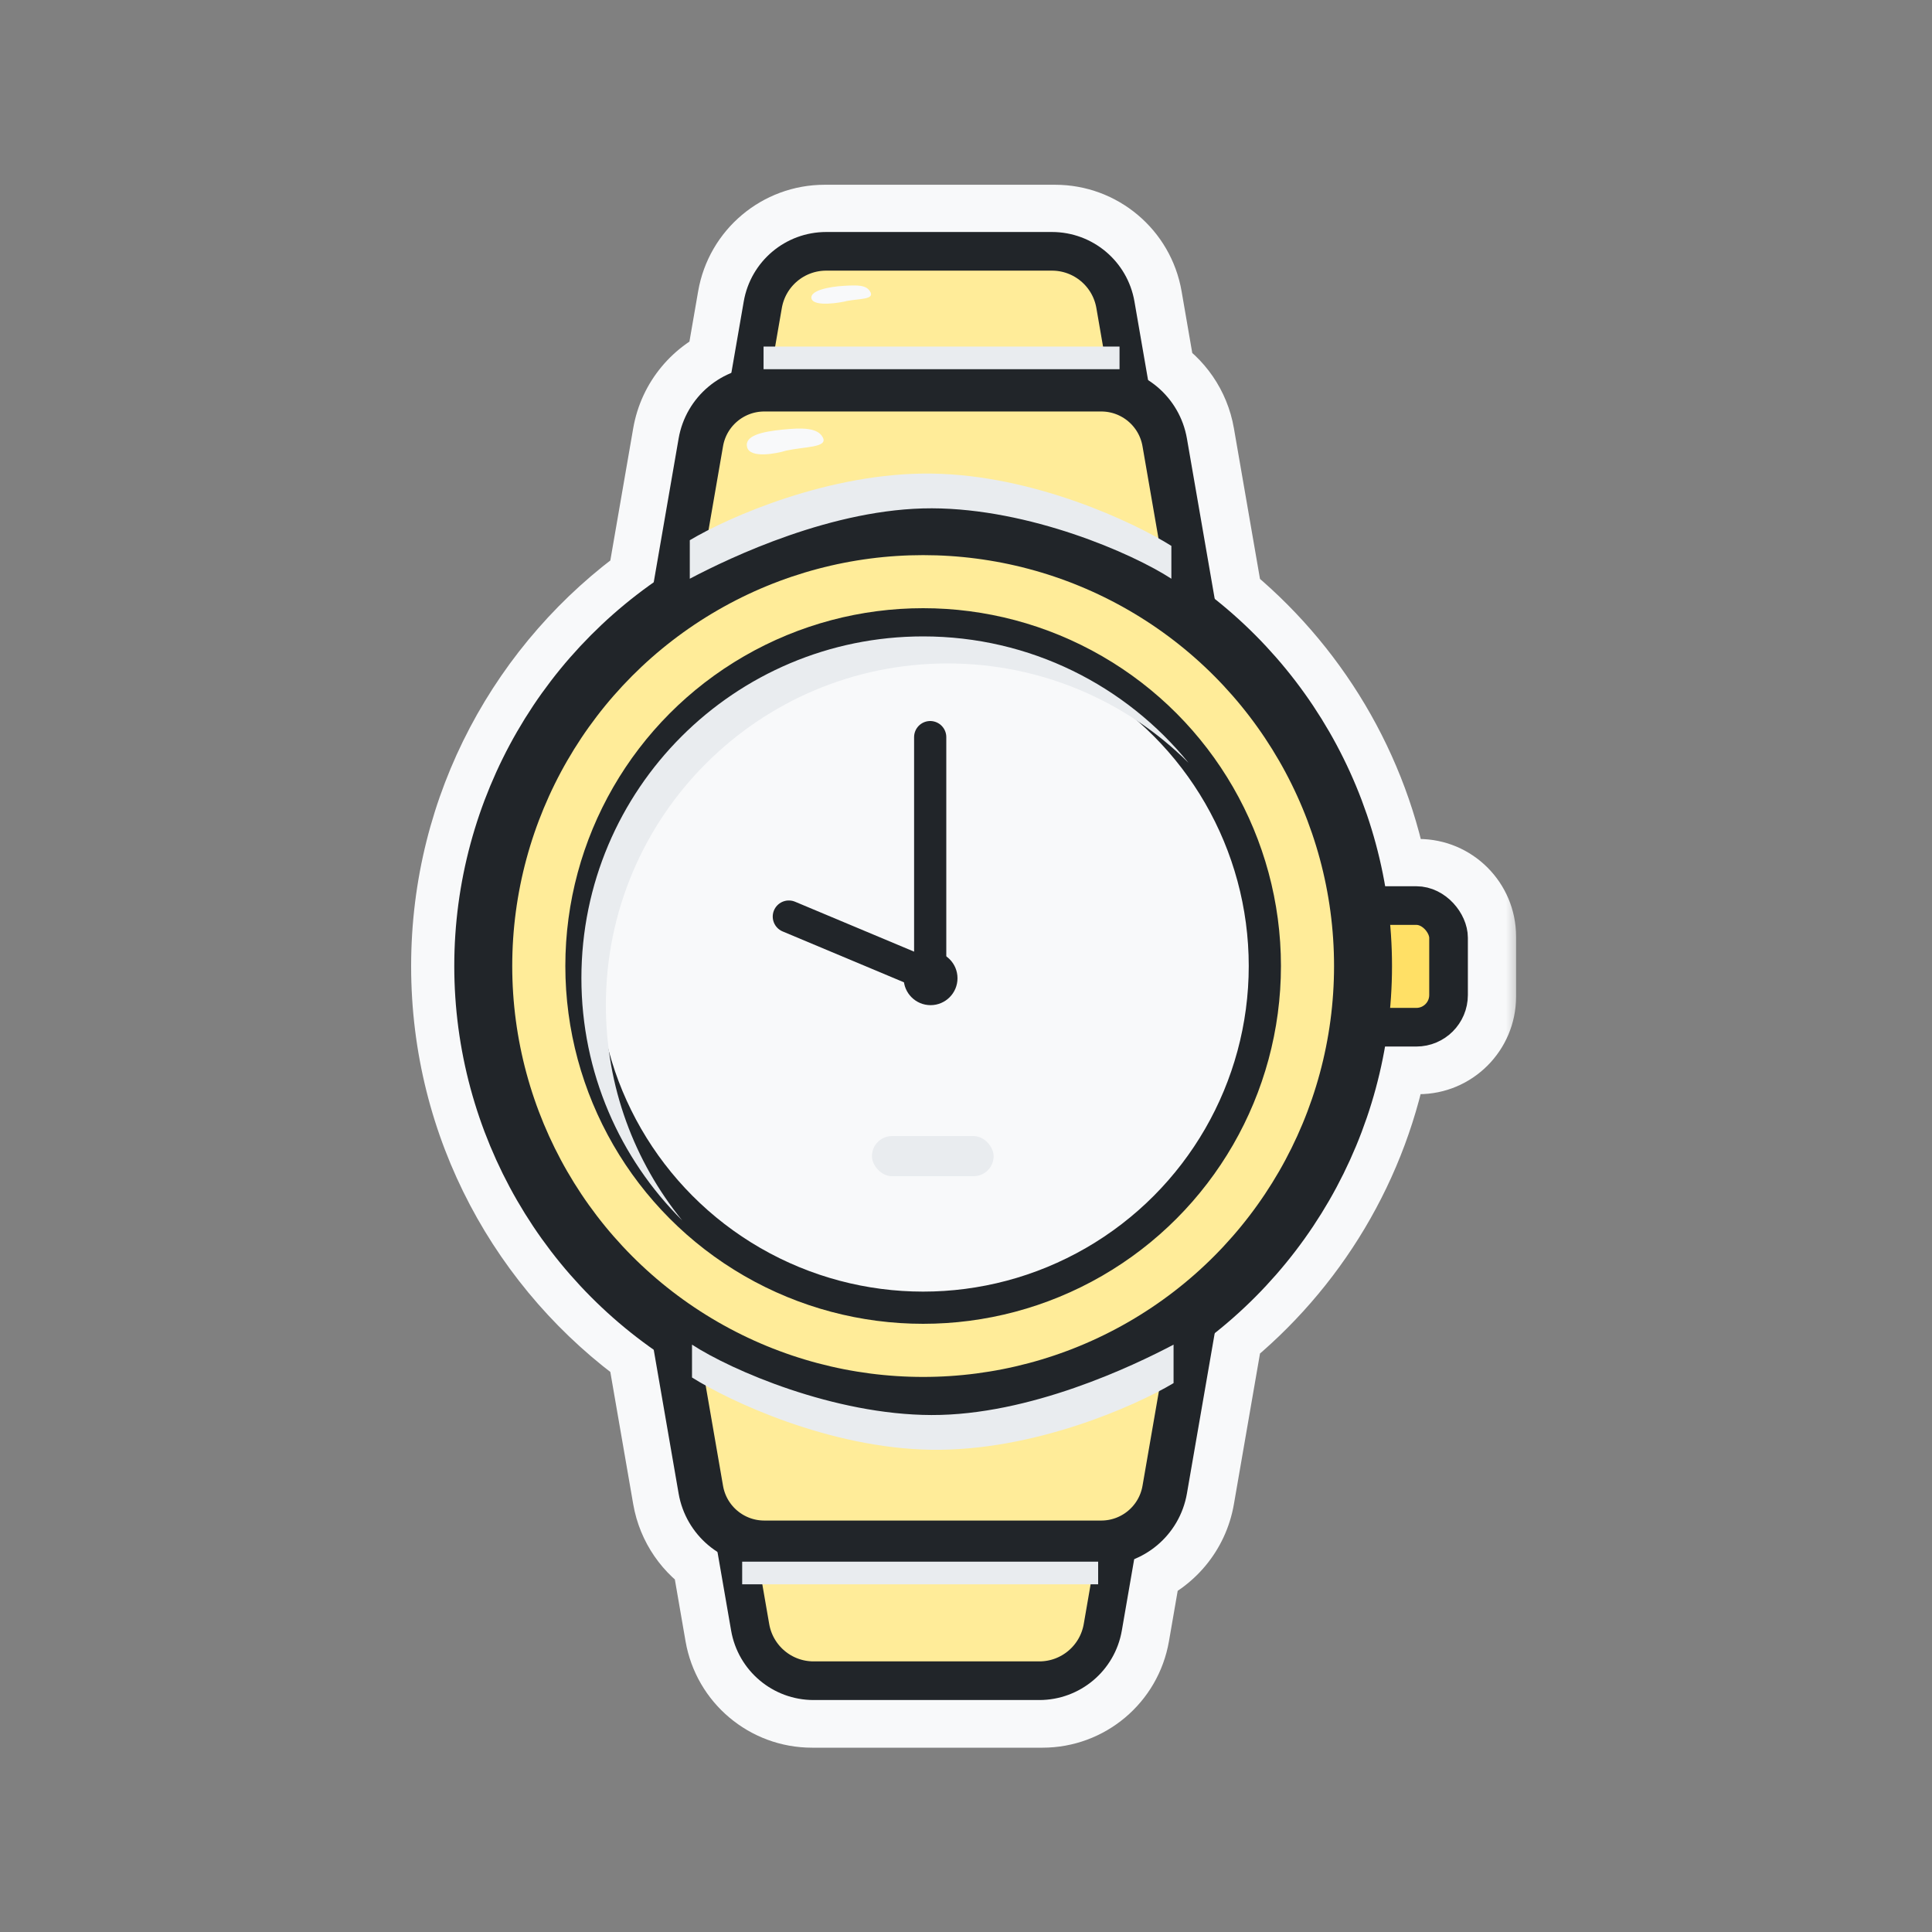 <svg width="60" height="60" viewBox="0 0 60 60" fill="none" xmlns="http://www.w3.org/2000/svg">
<rect x="0" y="0" width="60" height="60" fill="#808080" stroke="none"/>
<mask id="path-1-outside-1_50_7467" maskUnits="userSpaceOnUse" x="12.268" y="5.238" width="35" height="50" fill="black">
<rect fill="white" x="12.268" y="5.238" width="35" height="50"/>
<path fill-rule="evenodd" clip-rule="evenodd" d="M25.61 7.238C24.4 7.238 23.366 8.108 23.16 9.299L22.764 11.585C21.935 11.903 21.302 12.638 21.143 13.556L20.329 18.252C16.66 20.867 14.268 25.158 14.268 30.007C14.268 34.856 16.66 39.147 20.329 41.762L21.143 46.457C21.273 47.21 21.722 47.839 22.336 48.217L22.768 50.714C22.975 51.906 24.009 52.776 25.218 52.776H32.376C33.585 52.776 34.619 51.906 34.825 50.714L35.221 48.428C36.05 48.111 36.683 47.376 36.842 46.457L37.717 41.406C37.726 41.355 37.729 41.305 37.726 41.255C40.404 39.101 42.297 36.011 42.907 32.481H44.054C44.898 32.481 45.584 31.796 45.584 30.951V29.085C45.584 28.24 44.898 27.555 44.054 27.555H42.911C42.305 24.016 40.41 20.917 37.726 18.759C37.729 18.709 37.726 18.658 37.717 18.608L36.842 13.556C36.712 12.804 36.264 12.174 35.649 11.797L35.217 9.299C35.01 8.108 33.977 7.238 32.767 7.238H25.61ZM36.199 17.685L35.523 13.785C35.496 13.628 35.44 13.482 35.361 13.352C35.322 13.361 35.281 13.365 35.239 13.365H23.137C22.985 13.365 22.841 13.305 22.734 13.199C22.597 13.362 22.5 13.562 22.462 13.785L21.852 17.303C23.888 16.205 26.218 15.581 28.693 15.581C31.443 15.581 34.012 16.35 36.199 17.685ZM23.846 18.053C25.343 17.446 26.979 17.111 28.693 17.111C30.407 17.111 32.044 17.446 33.54 18.053H23.846ZM21.369 19.392H36.018C38.881 21.371 40.904 24.478 41.445 28.072C41.206 28.341 41.061 28.696 41.061 29.085V30.951C41.061 31.338 41.205 31.692 41.442 31.961C40.897 35.546 38.876 38.646 36.018 40.622H21.369C18.003 38.295 15.797 34.408 15.797 30.007C15.797 25.605 18.003 21.718 21.369 19.392ZM21.852 42.711L22.462 46.229C22.489 46.386 22.545 46.532 22.624 46.662C22.664 46.653 22.704 46.649 22.746 46.649L34.848 46.649C35 46.649 35.145 46.709 35.252 46.815C35.389 46.651 35.485 46.451 35.523 46.229L36.199 42.328C34.012 43.663 31.443 44.432 28.693 44.432C26.218 44.432 23.888 43.809 21.852 42.711ZM33.54 41.961C32.044 42.568 30.408 42.903 28.693 42.903C26.979 42.903 25.342 42.568 23.846 41.961H33.54ZM43.059 31.334C43.098 30.897 43.119 30.454 43.119 30.007C43.119 29.567 43.099 29.132 43.061 28.702H44.054C44.265 28.702 44.436 28.874 44.436 29.085V30.951C44.436 31.162 44.265 31.334 44.054 31.334H43.059ZM34.299 11.415C34.339 11.415 34.379 11.416 34.419 11.418L34.086 9.495C33.975 8.854 33.418 8.385 32.767 8.385H25.61C24.959 8.385 24.402 8.854 24.291 9.495L23.958 11.415H34.299ZM33.695 50.518L34.027 48.598H23.687C23.646 48.598 23.606 48.597 23.566 48.596L23.899 50.518C24.01 51.16 24.567 51.629 25.218 51.629H32.376C33.027 51.629 33.583 51.16 33.695 50.518Z"/>
</mask>
<path fill-rule="evenodd" clip-rule="evenodd" d="M25.61 7.238C24.4 7.238 23.366 8.108 23.16 9.299L22.764 11.585C21.935 11.903 21.302 12.638 21.143 13.556L20.329 18.252C16.66 20.867 14.268 25.158 14.268 30.007C14.268 34.856 16.66 39.147 20.329 41.762L21.143 46.457C21.273 47.21 21.722 47.839 22.336 48.217L22.768 50.714C22.975 51.906 24.009 52.776 25.218 52.776H32.376C33.585 52.776 34.619 51.906 34.825 50.714L35.221 48.428C36.05 48.111 36.683 47.376 36.842 46.457L37.717 41.406C37.726 41.355 37.729 41.305 37.726 41.255C40.404 39.101 42.297 36.011 42.907 32.481H44.054C44.898 32.481 45.584 31.796 45.584 30.951V29.085C45.584 28.24 44.898 27.555 44.054 27.555H42.911C42.305 24.016 40.41 20.917 37.726 18.759C37.729 18.709 37.726 18.658 37.717 18.608L36.842 13.556C36.712 12.804 36.264 12.174 35.649 11.797L35.217 9.299C35.01 8.108 33.977 7.238 32.767 7.238H25.61ZM36.199 17.685L35.523 13.785C35.496 13.628 35.44 13.482 35.361 13.352C35.322 13.361 35.281 13.365 35.239 13.365H23.137C22.985 13.365 22.841 13.305 22.734 13.199C22.597 13.362 22.5 13.562 22.462 13.785L21.852 17.303C23.888 16.205 26.218 15.581 28.693 15.581C31.443 15.581 34.012 16.35 36.199 17.685ZM23.846 18.053C25.343 17.446 26.979 17.111 28.693 17.111C30.407 17.111 32.044 17.446 33.54 18.053H23.846ZM21.369 19.392H36.018C38.881 21.371 40.904 24.478 41.445 28.072C41.206 28.341 41.061 28.696 41.061 29.085V30.951C41.061 31.338 41.205 31.692 41.442 31.961C40.897 35.546 38.876 38.646 36.018 40.622H21.369C18.003 38.295 15.797 34.408 15.797 30.007C15.797 25.605 18.003 21.718 21.369 19.392ZM21.852 42.711L22.462 46.229C22.489 46.386 22.545 46.532 22.624 46.662C22.664 46.653 22.704 46.649 22.746 46.649L34.848 46.649C35 46.649 35.145 46.709 35.252 46.815C35.389 46.651 35.485 46.451 35.523 46.229L36.199 42.328C34.012 43.663 31.443 44.432 28.693 44.432C26.218 44.432 23.888 43.809 21.852 42.711ZM33.54 41.961C32.044 42.568 30.408 42.903 28.693 42.903C26.979 42.903 25.342 42.568 23.846 41.961H33.54ZM43.059 31.334C43.098 30.897 43.119 30.454 43.119 30.007C43.119 29.567 43.099 29.132 43.061 28.702H44.054C44.265 28.702 44.436 28.874 44.436 29.085V30.951C44.436 31.162 44.265 31.334 44.054 31.334H43.059ZM34.299 11.415C34.339 11.415 34.379 11.416 34.419 11.418L34.086 9.495C33.975 8.854 33.418 8.385 32.767 8.385H25.61C24.959 8.385 24.402 8.854 24.291 9.495L23.958 11.415H34.299ZM33.695 50.518L34.027 48.598H23.687C23.646 48.598 23.606 48.597 23.566 48.596L23.899 50.518C24.01 51.16 24.567 51.629 25.218 51.629H32.376C33.027 51.629 33.583 51.16 33.695 50.518Z" fill="#F8F9FA"/>
<path d="M23.16 9.299L21.682 9.043L21.682 9.043L23.16 9.299ZM22.764 11.585L23.3 12.986C23.794 12.797 24.152 12.362 24.242 11.841L22.764 11.585ZM21.143 13.556L19.665 13.3L21.143 13.556ZM20.329 18.252L21.2 19.473C21.522 19.244 21.74 18.897 21.807 18.508L20.329 18.252ZM20.329 41.762L21.808 41.506C21.74 41.117 21.522 40.77 21.2 40.541L20.329 41.762ZM21.143 46.457L19.665 46.713L19.665 46.713L21.143 46.457ZM22.336 48.217L23.814 47.961C23.74 47.536 23.488 47.164 23.121 46.939L22.336 48.217ZM22.768 50.714L21.29 50.97L21.29 50.97L22.768 50.714ZM34.825 50.714L33.347 50.458L33.347 50.458L34.825 50.714ZM35.221 48.428L34.685 47.027C34.191 47.216 33.833 47.651 33.743 48.172L35.221 48.428ZM36.842 46.457L38.32 46.713L38.32 46.713L36.842 46.457ZM37.717 41.406L36.239 41.15L36.239 41.15L37.717 41.406ZM37.726 41.255L36.786 40.086C36.41 40.389 36.202 40.854 36.228 41.337L37.726 41.255ZM42.907 32.481V30.981C42.178 30.981 41.554 31.506 41.429 32.225L42.907 32.481ZM42.911 27.555L41.433 27.808C41.556 28.529 42.181 29.055 42.911 29.055V27.555ZM37.726 18.759L36.228 18.677C36.202 19.159 36.41 19.625 36.786 19.928L37.726 18.759ZM37.717 18.608L36.239 18.864L36.239 18.864L37.717 18.608ZM36.842 13.556L38.32 13.3L38.32 13.3L36.842 13.556ZM35.649 11.797L34.171 12.053C34.245 12.477 34.497 12.849 34.864 13.075L35.649 11.797ZM35.217 9.299L36.695 9.043L36.695 9.043L35.217 9.299ZM36.199 17.685L35.417 18.966C35.92 19.272 36.556 19.257 37.042 18.926C37.529 18.595 37.777 18.009 37.677 17.429L36.199 17.685ZM35.523 13.785L34.045 14.041L34.045 14.041L35.523 13.785ZM35.361 13.352L36.643 12.573C36.311 12.026 35.668 11.75 35.043 11.886L35.361 13.352ZM22.734 13.199L23.789 12.133C23.491 11.838 23.084 11.681 22.665 11.7C22.245 11.72 21.854 11.914 21.584 12.235L22.734 13.199ZM22.462 13.785L20.984 13.529L20.984 13.529L22.462 13.785ZM21.852 17.303L20.374 17.047C20.276 17.613 20.51 18.185 20.976 18.521C21.442 18.856 22.059 18.896 22.565 18.623L21.852 17.303ZM23.846 18.053L23.282 16.663C22.617 16.933 22.236 17.636 22.374 18.34C22.511 19.045 23.128 19.553 23.846 19.553V18.053ZM33.54 18.053V19.553C34.258 19.553 34.875 19.045 35.012 18.34C35.15 17.636 34.769 16.933 34.104 16.663L33.54 18.053ZM36.018 19.392L36.871 18.158C36.62 17.984 36.322 17.892 36.018 17.892V19.392ZM21.369 19.392V17.892C21.064 17.892 20.766 17.984 20.516 18.158L21.369 19.392ZM41.445 28.072L42.568 29.066C42.862 28.733 42.994 28.287 42.928 27.848L41.445 28.072ZM41.442 31.961L42.925 32.187C42.991 31.748 42.861 31.303 42.568 30.97L41.442 31.961ZM36.018 40.622V42.122C36.322 42.122 36.62 42.029 36.871 41.856L36.018 40.622ZM21.369 40.622L20.516 41.856C20.766 42.029 21.064 42.122 21.369 42.122V40.622ZM21.852 42.711L22.565 41.391C22.059 41.118 21.442 41.158 20.976 41.493C20.51 41.828 20.276 42.401 20.374 42.967L21.852 42.711ZM22.462 46.229L20.984 46.485L20.984 46.485L22.462 46.229ZM22.624 46.662L21.342 47.441C21.674 47.988 22.317 48.264 22.942 48.128L22.624 46.662ZM22.746 46.649L22.746 45.149H22.746V46.649ZM34.848 46.649L34.848 48.149H34.848V46.649ZM35.252 46.815L34.196 47.88C34.494 48.176 34.902 48.333 35.321 48.313C35.74 48.294 36.131 48.1 36.401 47.779L35.252 46.815ZM35.523 46.229L37.001 46.485L37.001 46.485L35.523 46.229ZM36.199 42.328L37.677 42.584C37.777 42.004 37.529 41.419 37.042 41.088C36.556 40.757 35.92 40.741 35.417 41.048L36.199 42.328ZM33.54 41.961L34.104 43.351C34.769 43.081 35.15 42.378 35.013 41.673C34.875 40.969 34.258 40.461 33.54 40.461V41.961ZM23.846 41.961V40.461C23.128 40.461 22.511 40.969 22.374 41.673C22.236 42.378 22.617 43.081 23.282 43.351L23.846 41.961ZM43.059 31.334L41.565 31.197C41.526 31.617 41.667 32.034 41.951 32.345C42.235 32.656 42.637 32.834 43.059 32.834V31.334ZM43.061 28.702V27.202C42.639 27.202 42.238 27.38 41.954 27.69C41.669 28.001 41.529 28.417 41.567 28.836L43.061 28.702ZM34.419 11.418L34.35 12.917C34.804 12.938 35.243 12.752 35.544 12.41C35.845 12.069 35.975 11.61 35.897 11.162L34.419 11.418ZM34.086 9.495L32.608 9.751L32.608 9.751L34.086 9.495ZM24.291 9.495L25.769 9.751L25.769 9.751L24.291 9.495ZM23.958 11.415L22.48 11.159C22.404 11.595 22.525 12.043 22.81 12.381C23.095 12.72 23.515 12.915 23.958 12.915V11.415ZM34.027 48.598L35.505 48.854C35.581 48.418 35.46 47.971 35.175 47.632C34.89 47.294 34.47 47.098 34.027 47.098V48.598ZM33.694 50.518L35.172 50.774L35.172 50.774L33.694 50.518ZM23.566 48.596L23.635 47.097C23.181 47.076 22.742 47.262 22.441 47.603C22.14 47.944 22.01 48.403 22.088 48.852L23.566 48.596ZM23.899 50.518L25.377 50.262L25.377 50.262L23.899 50.518ZM24.638 9.556C24.72 9.083 25.13 8.738 25.61 8.738V5.738C23.671 5.738 22.013 7.133 21.682 9.043L24.638 9.556ZM24.242 11.841L24.638 9.556L21.682 9.043L21.286 11.329L24.242 11.841ZM22.621 13.812C22.687 13.429 22.951 13.12 23.3 12.986L22.228 10.185C20.918 10.686 19.917 11.847 19.665 13.3L22.621 13.812ZM21.807 18.508L22.621 13.812L19.665 13.3L18.852 17.996L21.807 18.508ZM15.768 30.007C15.768 25.663 17.909 21.819 21.2 19.473L19.459 17.03C15.412 19.915 12.768 24.652 12.768 30.007H15.768ZM21.2 40.541C17.909 38.194 15.768 34.351 15.768 30.007H12.768C12.768 35.362 15.412 40.099 19.459 42.983L21.2 40.541ZM22.621 46.201L21.808 41.506L18.852 42.018L19.665 46.713L22.621 46.201ZM23.121 46.939C22.862 46.779 22.675 46.516 22.621 46.201L19.665 46.713C19.871 47.904 20.582 48.899 21.55 49.495L23.121 46.939ZM24.246 50.458L23.814 47.961L20.858 48.473L21.29 50.97L24.246 50.458ZM25.218 51.276C24.738 51.276 24.328 50.931 24.246 50.458L21.29 50.97C21.621 52.881 23.279 54.276 25.218 54.276V51.276ZM32.376 51.276H25.218V54.276H32.376V51.276ZM33.347 50.458C33.265 50.931 32.855 51.276 32.376 51.276V54.276C34.315 54.276 35.972 52.881 36.303 50.97L33.347 50.458ZM33.743 48.172L33.347 50.458L36.303 50.97L36.699 48.684L33.743 48.172ZM35.364 46.201C35.298 46.585 35.034 46.894 34.685 47.027L35.757 49.829C37.067 49.328 38.069 48.167 38.32 46.713L35.364 46.201ZM36.239 41.15L35.364 46.201L38.32 46.713L39.195 41.662L36.239 41.15ZM36.228 41.337C36.225 41.275 36.229 41.212 36.239 41.15L39.195 41.662C39.224 41.499 39.233 41.335 39.224 41.173L36.228 41.337ZM41.429 32.225C40.883 35.384 39.189 38.154 36.786 40.086L38.666 42.424C41.62 40.048 43.711 36.637 44.386 32.736L41.429 32.225ZM44.054 30.981H42.907V33.981H44.054V30.981ZM44.083 30.951C44.083 30.958 44.082 30.961 44.082 30.962C44.081 30.965 44.078 30.968 44.075 30.972C44.071 30.976 44.067 30.978 44.065 30.979C44.063 30.98 44.06 30.981 44.054 30.981V33.981C45.727 33.981 47.083 32.624 47.083 30.951H44.083ZM44.083 29.085V30.951H47.083V29.085H44.083ZM44.054 29.055C44.06 29.055 44.063 29.056 44.065 29.057C44.067 29.058 44.071 29.06 44.075 29.064C44.078 29.068 44.081 29.071 44.082 29.074C44.082 29.075 44.083 29.078 44.083 29.085H47.083C47.083 27.412 45.727 26.055 44.054 26.055V29.055ZM42.911 29.055H44.054V26.055H42.911V29.055ZM36.786 19.928C39.194 21.864 40.891 24.641 41.433 27.808L44.39 27.302C43.72 23.391 41.626 19.97 38.666 17.59L36.786 19.928ZM36.239 18.864C36.229 18.802 36.225 18.739 36.228 18.677L39.224 18.841C39.233 18.679 39.224 18.515 39.195 18.352L36.239 18.864ZM35.364 13.812L36.239 18.864L39.195 18.352L38.32 13.3L35.364 13.812ZM34.864 13.075C35.123 13.234 35.31 13.498 35.364 13.812L38.32 13.3C38.114 12.11 37.404 11.114 36.435 10.519L34.864 13.075ZM33.739 9.556L34.171 12.053L37.127 11.541L36.695 9.043L33.739 9.556ZM32.767 8.738C33.247 8.738 33.657 9.083 33.739 9.556L36.695 9.043C36.364 7.133 34.706 5.738 32.767 5.738V8.738ZM25.61 8.738H32.767V5.738H25.61V8.738ZM37.677 17.429L37.001 13.529L34.045 14.041L34.721 17.941L37.677 17.429ZM37.001 13.529C36.941 13.184 36.818 12.861 36.643 12.573L34.079 14.131C34.062 14.103 34.051 14.072 34.045 14.041L37.001 13.529ZM35.043 11.886C35.107 11.872 35.173 11.865 35.239 11.865V14.865C35.389 14.865 35.536 14.849 35.68 14.818L35.043 11.886ZM35.239 11.865H23.137V14.865H35.239V11.865ZM23.137 11.865C23.383 11.865 23.617 11.962 23.789 12.133L21.678 14.264C22.064 14.647 22.588 14.865 23.137 14.865V11.865ZM21.584 12.235C21.282 12.596 21.069 13.039 20.984 13.529L23.94 14.041C23.932 14.086 23.912 14.128 23.883 14.163L21.584 12.235ZM20.984 13.529L20.374 17.047L23.33 17.559L23.94 14.041L20.984 13.529ZM22.565 18.623C24.387 17.64 26.473 17.081 28.693 17.081V14.081C25.963 14.081 23.389 14.77 21.14 15.983L22.565 18.623ZM28.693 17.081C31.159 17.081 33.459 17.77 35.417 18.966L36.98 16.405C34.565 14.931 31.726 14.081 28.693 14.081V17.081ZM28.693 15.611C26.782 15.611 24.954 15.984 23.282 16.663L24.41 19.443C25.73 18.907 27.175 18.611 28.693 18.611V15.611ZM34.104 16.663C32.432 15.984 30.604 15.611 28.693 15.611V18.611C30.211 18.611 31.656 18.907 32.976 19.443L34.104 16.663ZM23.846 19.553H33.54V16.553H23.846V19.553ZM36.018 17.892H21.369V20.892H36.018V17.892ZM42.928 27.848C42.324 23.833 40.063 20.365 36.871 18.158L35.165 20.625C37.698 22.377 39.484 25.124 39.961 28.295L42.928 27.848ZM42.561 29.085C42.561 29.081 42.561 29.079 42.562 29.078C42.562 29.076 42.562 29.075 42.562 29.074C42.563 29.072 42.565 29.069 42.568 29.066L40.321 27.078C39.849 27.611 39.561 28.316 39.561 29.085H42.561ZM42.561 30.951V29.085H39.561V30.951H42.561ZM42.568 30.97C42.565 30.967 42.563 30.964 42.562 30.962C42.562 30.961 42.562 30.96 42.562 30.958C42.561 30.957 42.561 30.955 42.561 30.951H39.561C39.561 31.717 39.847 32.419 40.316 32.952L42.568 30.97ZM36.871 41.856C40.058 39.653 42.316 36.193 42.925 32.187L39.959 31.736C39.478 34.899 37.693 37.64 35.165 39.388L36.871 41.856ZM21.369 42.122H36.018V39.122H21.369V42.122ZM14.297 30.007C14.297 34.922 16.762 39.261 20.516 41.856L22.222 39.388C19.243 37.329 17.297 33.895 17.297 30.007H14.297ZM20.516 18.158C16.762 20.753 14.297 25.092 14.297 30.007H17.297C17.297 26.119 19.243 22.684 22.222 20.625L20.516 18.158ZM20.374 42.967L20.984 46.485L23.94 45.973L23.33 42.455L20.374 42.967ZM20.984 46.485C21.044 46.83 21.167 47.153 21.342 47.441L23.906 45.883C23.923 45.911 23.934 45.942 23.94 45.973L20.984 46.485ZM22.942 48.128C22.878 48.142 22.812 48.149 22.746 48.149V45.149C22.596 45.149 22.449 45.165 22.305 45.196L22.942 48.128ZM22.746 48.149L34.848 48.149L34.848 45.149L22.746 45.149L22.746 48.149ZM34.848 48.149C34.602 48.149 34.368 48.051 34.196 47.88L36.307 45.749C35.921 45.366 35.397 45.149 34.848 45.149V48.149ZM36.401 47.779C36.704 47.418 36.916 46.975 37.001 46.485L34.045 45.973C34.053 45.928 34.073 45.885 34.102 45.851L36.401 47.779ZM37.001 46.485L37.677 42.584L34.721 42.072L34.045 45.973L37.001 46.485ZM35.417 41.048C33.459 42.243 31.159 42.932 28.693 42.932V45.932C31.726 45.932 34.565 45.083 36.98 43.609L35.417 41.048ZM28.693 42.932C26.473 42.932 24.387 42.374 22.565 41.391L21.14 44.031C23.389 45.244 25.963 45.932 28.693 45.932V42.932ZM28.693 44.403C30.604 44.403 32.432 44.029 34.104 43.351L32.976 40.571C31.656 41.107 30.211 41.403 28.693 41.403V44.403ZM23.282 43.351C24.954 44.029 26.782 44.403 28.693 44.403V41.403C27.175 41.403 25.73 41.107 24.41 40.571L23.282 43.351ZM33.54 40.461H23.846V43.461H33.54V40.461ZM41.619 30.007C41.619 30.409 41.6 30.806 41.565 31.197L44.552 31.47C44.596 30.988 44.619 30.5 44.619 30.007H41.619ZM41.567 28.836C41.601 29.221 41.619 29.612 41.619 30.007H44.619C44.619 29.522 44.597 29.043 44.555 28.569L41.567 28.836ZM44.054 27.202H43.061V30.202H44.054V27.202ZM45.936 29.085C45.936 28.045 45.093 27.202 44.054 27.202V30.202C43.436 30.202 42.936 29.702 42.936 29.085H45.936ZM45.936 30.951V29.085H42.936V30.951H45.936ZM44.054 32.834C45.093 32.834 45.936 31.991 45.936 30.951H42.936C42.936 30.334 43.436 29.834 44.054 29.834V32.834ZM43.059 32.834H44.054V29.834H43.059V32.834ZM34.489 9.92C34.425 9.917 34.362 9.915 34.298 9.915V12.915C34.316 12.915 34.333 12.916 34.35 12.917L34.489 9.92ZM32.608 9.751L32.941 11.674L35.897 11.162L35.564 9.239L32.608 9.751ZM32.767 9.885C32.689 9.885 32.622 9.829 32.608 9.751L35.564 9.239C35.328 7.879 34.148 6.885 32.767 6.885V9.885ZM25.61 9.885H32.767V6.885H25.61V9.885ZM25.769 9.751C25.755 9.829 25.688 9.885 25.61 9.885V6.885C24.229 6.885 23.048 7.879 22.813 9.239L25.769 9.751ZM25.436 11.671L25.769 9.751L22.813 9.239L22.48 11.159L25.436 11.671ZM34.298 9.915H23.958V12.915H34.298V9.915ZM32.549 48.342L32.217 50.262L35.172 50.774L35.505 48.854L32.549 48.342ZM23.687 50.098H34.027V47.098H23.687V50.098ZM23.497 50.094C23.559 50.097 23.623 50.098 23.687 50.098V47.098C23.669 47.098 23.652 47.098 23.635 47.097L23.497 50.094ZM25.377 50.262L25.044 48.34L22.088 48.852L22.421 50.774L25.377 50.262ZM25.218 50.129C25.296 50.129 25.363 50.185 25.377 50.262L22.421 50.774C22.657 52.135 23.837 53.129 25.218 53.129V50.129ZM32.376 50.129H25.218V53.129H32.376V50.129ZM32.217 50.262C32.23 50.185 32.297 50.129 32.376 50.129V53.129C33.756 53.129 34.937 52.135 35.172 50.774L32.217 50.262Z" fill="#F8F9FA" mask="url(#path-1-outside-1_50_7467)"/>
<rect x="41.611" y="28.123" width="3.375" height="3.778" rx="1" fill="#FFE066" stroke="#212529" stroke-width="1.2" stroke-linecap="round" stroke-linejoin="round"/>
<path fill-rule="evenodd" clip-rule="evenodd" d="M23.689 9.464C23.855 8.505 24.686 7.805 25.659 7.805H32.669C33.642 7.805 34.474 8.505 34.64 9.464L35.215 12.785H23.113L23.689 9.464Z" fill="#FFEC99" stroke="#212529" stroke-width="1.2" stroke-linejoin="round"/>
<path fill-rule="evenodd" clip-rule="evenodd" d="M21.765 13.737C21.931 12.779 22.763 12.079 23.736 12.079H34.2C35.173 12.079 36.005 12.779 36.171 13.737L37.034 18.716H20.903L21.765 13.737Z" fill="#FFEC99" stroke="#212529" stroke-width="1.4" stroke-linejoin="round"/>
<g style="mix-blend-mode:soft-light">
<path d="M25.555 13.588C25.396 13.274 24.901 13.281 24.294 13.343C23.672 13.406 23.113 13.528 23.202 13.887C23.291 14.246 24.12 14.088 24.416 13.994C24.997 13.868 25.714 13.902 25.555 13.588Z" fill="#F8F9FA"/>
</g>
<g style="mix-blend-mode:soft-light">
<path d="M27.032 9.07C26.911 8.841 26.625 8.853 26.203 8.877C25.77 8.901 25.13 9.019 25.204 9.278C25.278 9.537 26.106 9.402 26.309 9.345C26.711 9.274 27.153 9.299 27.032 9.07Z" fill="#F8F9FA"/>
</g>
<path fill-rule="evenodd" clip-rule="evenodd" d="M34.248 50.537C34.082 51.496 33.25 52.196 32.277 52.196L25.267 52.196C24.294 52.196 23.463 51.496 23.297 50.537L22.721 47.216L34.823 47.216L34.248 50.537Z" fill="#FFEC99" stroke="#212529" stroke-width="1.2" stroke-linejoin="round"/>
<path fill-rule="evenodd" clip-rule="evenodd" d="M36.171 46.264C36.005 47.222 35.173 47.922 34.2 47.922L23.736 47.922C22.763 47.922 21.931 47.222 21.765 46.264L20.903 41.285L37.034 41.285L36.171 46.264Z" fill="#FFEC99" stroke="#212529" stroke-width="1.4" stroke-linejoin="round"/>
<circle cx="28.669" cy="30.001" r="13.661" fill="#FFEC99" stroke="#212529" stroke-width="1.8" stroke-linecap="round" stroke-linejoin="round"/>
<circle cx="28.669" cy="30" r="10.612" fill="#F8F9FA" stroke="#212529" stroke-linecap="round" stroke-linejoin="round"/>
<g style="mix-blend-mode:multiply">
<path fill-rule="evenodd" clip-rule="evenodd" d="M36.912 23.691C34.993 21.783 32.348 20.604 29.428 20.604C23.567 20.604 18.816 25.355 18.816 31.216C18.816 33.75 19.704 36.076 21.186 37.901C19.253 35.979 18.056 33.317 18.056 30.376C18.056 24.515 22.808 19.764 28.669 19.764C31.996 19.764 34.966 21.295 36.912 23.691Z" fill="#E9ECEF"/>
</g>
<path d="M28.888 22.892L28.888 30.306L24.498 28.465" stroke="#212529" stroke-linecap="round" stroke-linejoin="round"/>
<circle cx="28.9" cy="30.38" r="0.836" fill="#212529"/>
<g style="mix-blend-mode:multiply">
<rect x="27.079" y="35.282" width="3.779" height="1.246" rx="0.623" fill="#E9ECEF"/>
</g>
<g style="mix-blend-mode:multiply">
<rect x="23.713" y="10.763" width="11.055" height="0.703" fill="#E9ECEF"/>
</g>
<g style="mix-blend-mode:multiply">
<path d="M28.944 14.708C25.772 14.661 22.608 16.068 21.422 16.777V17.973C22.676 17.312 25.885 15.777 28.944 15.786C31.97 15.796 35.153 17.176 36.378 17.973V16.953C35.221 16.224 32.116 14.754 28.944 14.708Z" fill="#E9ECEF"/>
</g>
<g style="mix-blend-mode:multiply">
<rect x="34.104" y="49.202" width="11.055" height="0.703" transform="rotate(-180 34.104 49.202)" fill="#E9ECEF"/>
</g>
<g style="mix-blend-mode:multiply">
<path d="M28.925 45.024C32.096 45.07 35.261 43.663 36.446 42.954L36.446 41.759C35.193 42.419 31.983 43.955 28.925 43.945C25.898 43.936 22.715 42.556 21.491 41.759L21.491 42.779C22.647 43.508 25.753 44.977 28.925 45.024Z" fill="#E9ECEF"/>
</g>
</svg>
